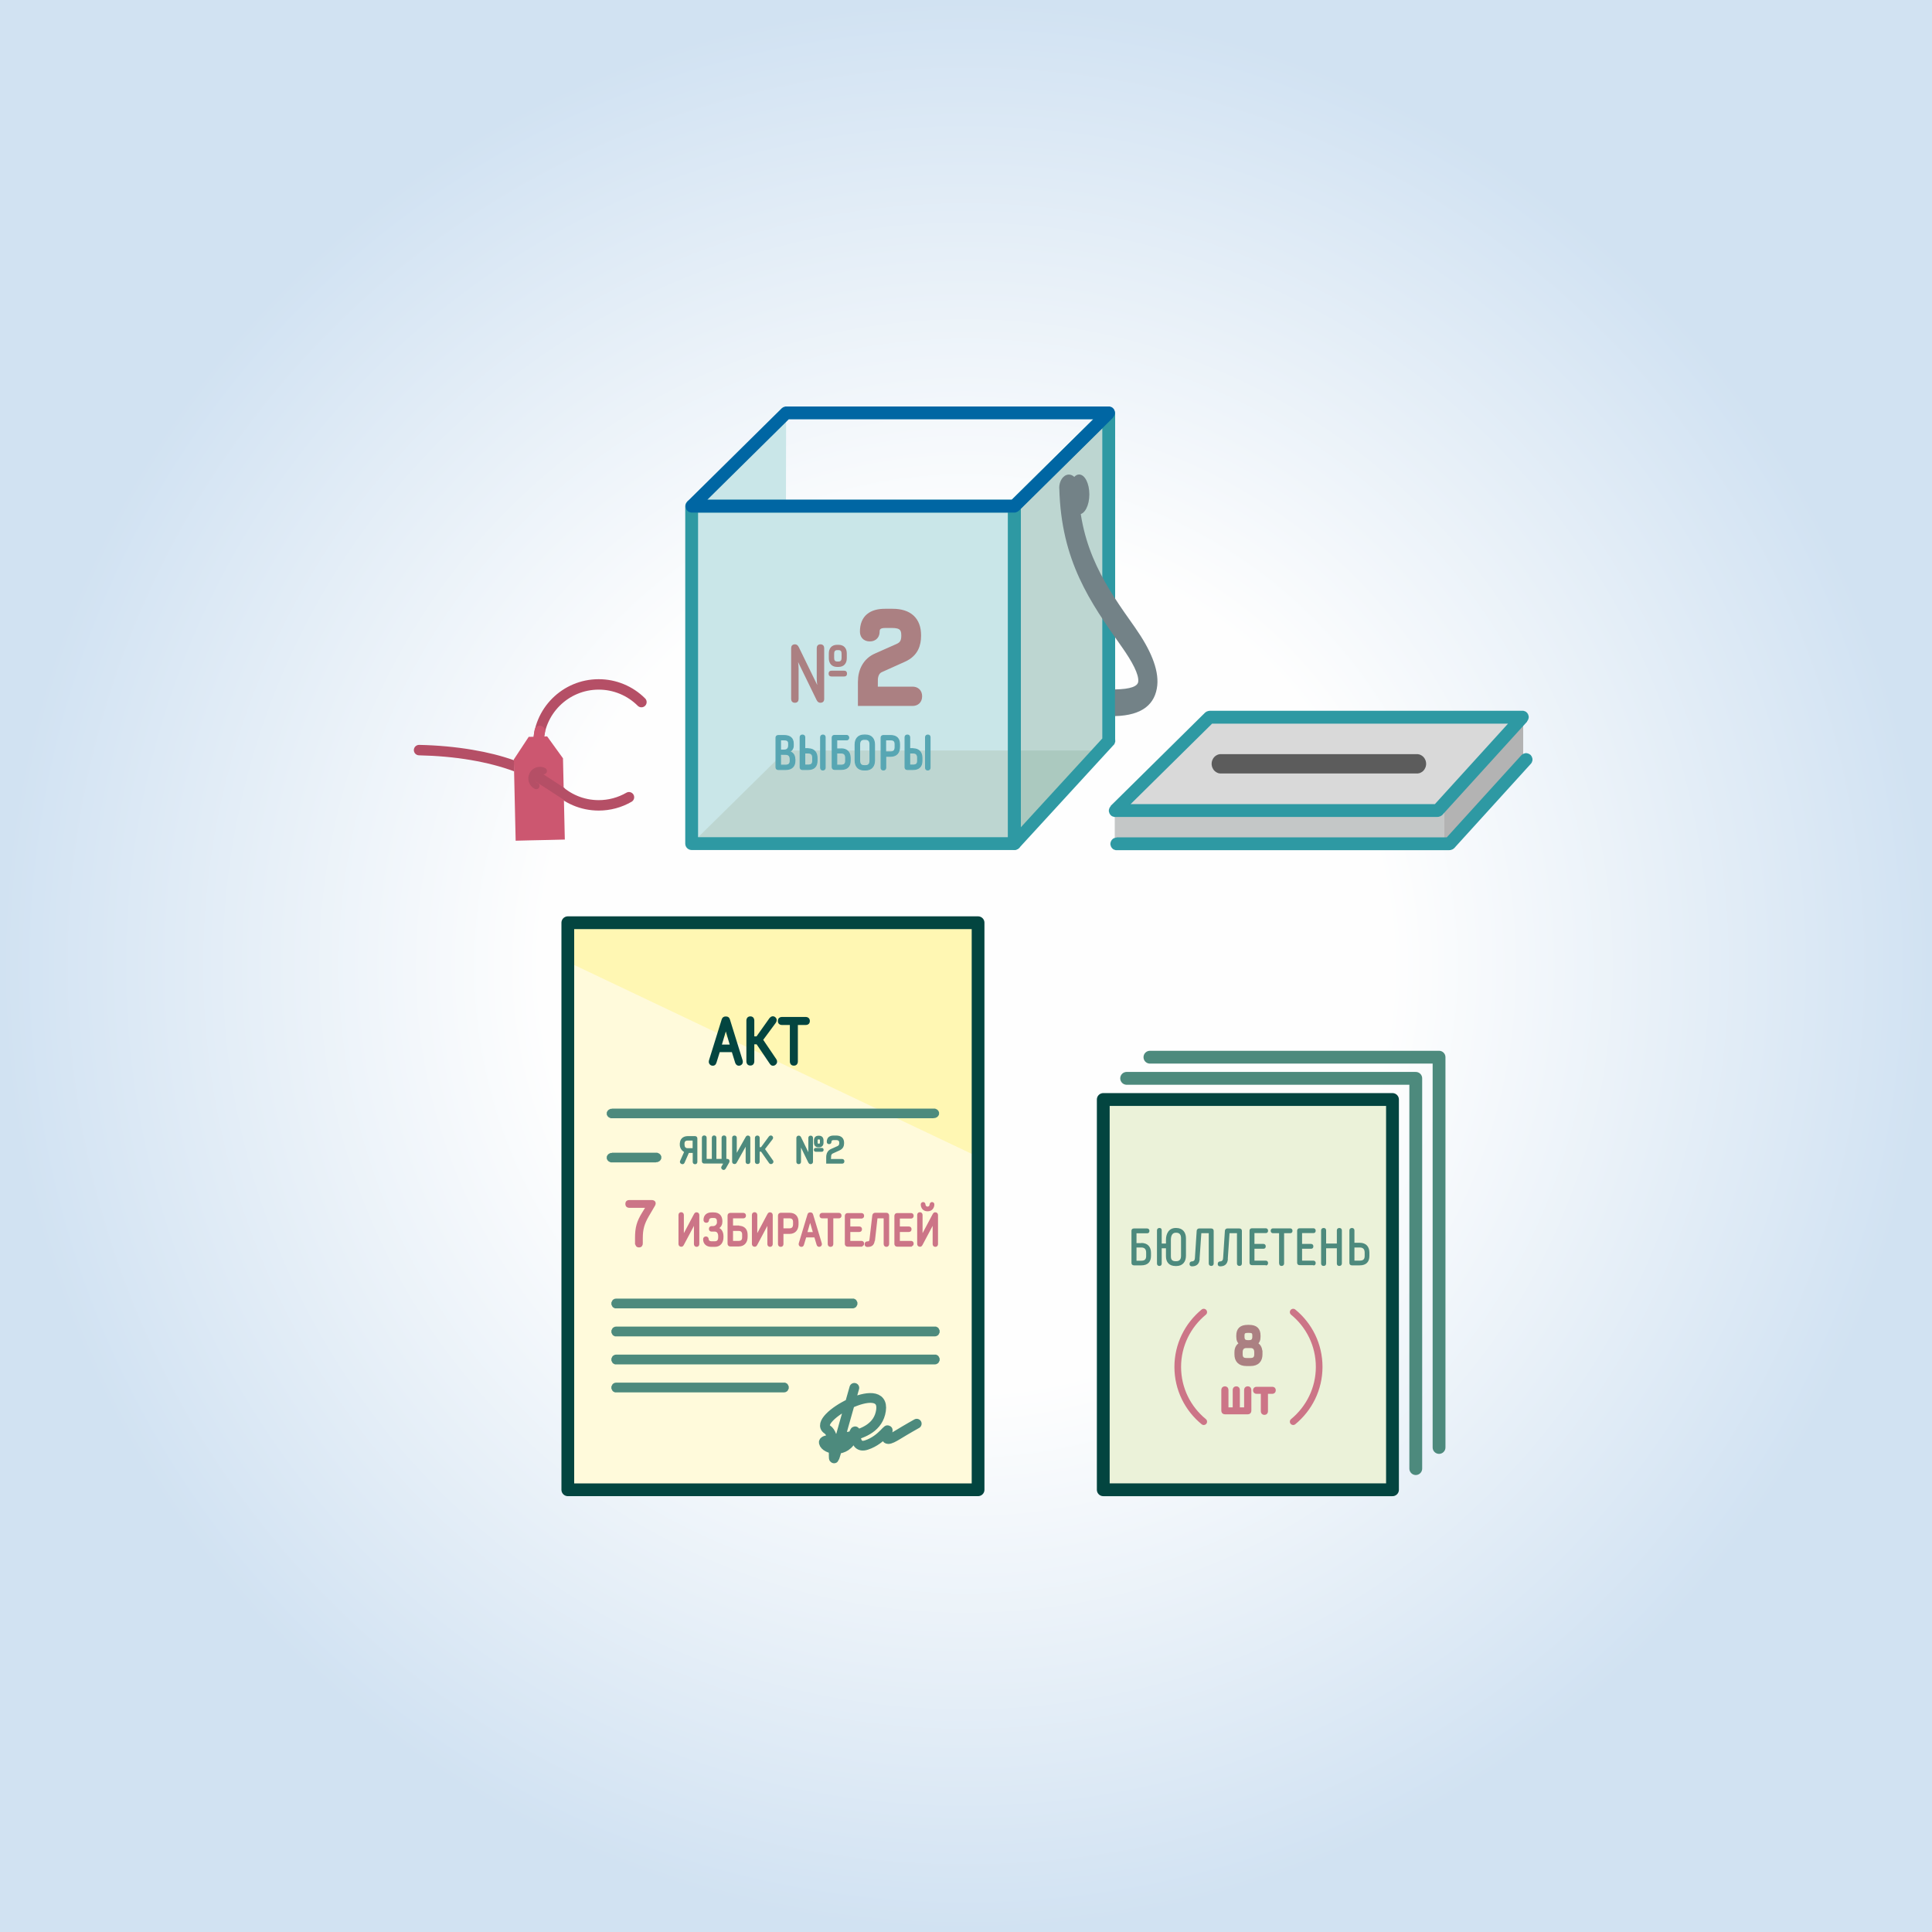 <?xml version="1.0" encoding="UTF-8"?>
<!DOCTYPE svg PUBLIC "-//W3C//DTD SVG 1.1//EN" "http://www.w3.org/Graphics/SVG/1.1/DTD/svg11.dtd">
<!-- Creator: CorelDRAW X6 -->
<svg xmlns="http://www.w3.org/2000/svg" xml:space="preserve" width="200mm" height="200mm" version="1.1" style="shape-rendering:geometricPrecision; text-rendering:geometricPrecision; image-rendering:optimizeQuality; fill-rule:evenodd; clip-rule:evenodd"
viewBox="0 0 20000 20000"
 xmlns:xlink="http://www.w3.org/1999/xlink">
 <rect x="0" y="0" width="20000" height="20000" fill="#333333" stroke="none"/>
 <defs>
  <style type="text/css">
   <![CDATA[
    .str3 {stroke:#57A6B3;stroke-width:10.19;stroke-linecap:round;stroke-linejoin:round}
    .str11 {stroke:#4D8A7D;stroke-width:12.11}
    .str16 {stroke:#CC7587;stroke-width:14.69}
    .str13 {stroke:#CC7587;stroke-width:20.44}
    .str12 {stroke:#034540;stroke-width:21}
    .str8 {stroke:#CC7587;stroke-width:30}
    .str7 {stroke:#AB8082;stroke-width:34.18}
    .str2 {stroke:#B54F66;stroke-width:67.92;stroke-linecap:round;stroke-linejoin:round}
    .str9 {stroke:#CC7587;stroke-width:68.92;stroke-linecap:round;stroke-linejoin:round}
    .str4 {stroke:#AB8082;stroke-width:81.78}
    .str15 {stroke:#4D8A7D;stroke-width:100.98;stroke-linecap:round;stroke-linejoin:round}
    .str1 {stroke:#B54F66;stroke-width:108.03;stroke-linecap:round;stroke-linejoin:round}
    .str10 {stroke:#034540;stroke-width:115.4;stroke-linecap:round;stroke-linejoin:round}
    .str14 {stroke:#034540;stroke-width:132;stroke-linecap:round;stroke-linejoin:round}
    .str5 {stroke:#034540;stroke-width:132.61;stroke-linecap:round;stroke-linejoin:round}
    .str0 {stroke:#2E99A3;stroke-width:132.61;stroke-linecap:round;stroke-linejoin:round}
    .str6 {stroke:#4D8A7D;stroke-width:132.61;stroke-linecap:round;stroke-linejoin:round}
    .fil5 {fill:none}
    .fil20 {fill:none;fill-rule:nonzero}
    .fil14 {fill:#738287}
    .fil3 {fill:#ABC9BF}
    .fil10 {fill:#B3B3B3}
    .fil2 {fill:#BDD6D1}
    .fil9 {fill:#C4C7C7}
    .fil1 {fill:#C9E6E8}
    .fil7 {fill:#CC5770}
    .fil11 {fill:#D9D9D9}
    .fil17 {fill:#EBF2D9}
    .fil22 {fill:#FFF7B3}
    .fil21 {fill:#FFFADB}
    .fil6 {fill:#0066A3;fill-rule:nonzero}
    .fil23 {fill:#034540;fill-rule:nonzero}
    .fil4 {fill:#2E99A3;fill-rule:nonzero}
    .fil18 {fill:#4D8A7D;fill-rule:nonzero}
    .fil15 {fill:#57A6B3;fill-rule:nonzero}
    .fil12 {fill:#5C5C5C;fill-rule:nonzero}
    .fil13 {fill:#738287;fill-rule:nonzero}
    .fil16 {fill:#AB8082;fill-rule:nonzero}
    .fil8 {fill:#B54F66;fill-rule:nonzero}
    .fil19 {fill:#CC7587;fill-rule:nonzero}
    .fil0 {fill:url(#id0)}
   ]]>
  </style>
  <radialGradient id="id0" gradientUnits="userSpaceOnUse" cx="10000" cy="10000" r="10000" fx="10000" fy="10000">
   <stop offset="0" style="stop-color:#FEFEFE"/>
   <stop offset="0.439" style="stop-color:#FEFEFE"/>
   <stop offset="1" style="stop-color:#D1E2F2"/>
  </radialGradient>
 </defs>
 <g id="Layer_x0020_1">
  <g id="_898080144">
   <polygon class="fil0" points="0,0 20000,0 20000,20000 0,20000 "/>
   <polygon class="fil1" points="7160,8733 7160,5240 8138,4275 8136,5240 10501,5240 10501,8733 "/>
   <polygon class="fil2" points="11478,7669 11478,4275 10501,5240 10501,8733 "/>
   <polygon class="fil2" points="8138,7769 11378,7769 10501,8733 7160,8733 "/>
   <polygon class="fil3" points="10501,7769 10501,8733 11378,7769 "/>
   <g>
    <path class="fil4" d="M11544 4275l0 3393 -133 0 0 -3393 19 -46 113 46zm0 0l-133 0 0 -3 0 -3 0 -3 1 -3 1 -3 1 -3 1 -3 1 -3 1 -3 1 -3 2 -3 2 -3 2 -3 2 -2 2 -2 2 -2 2 -2 2 -2 3 -2 3 -2 3 -2 3 -2 3 -1 3 -1 3 -1 3 -1 3 -1 3 -1 3 -1 3 0 3 0 3 0 3 0 3 0 3 0 3 1 3 1 3 1 3 1 3 1 3 1 3 1 3 2 3 2 3 2 3 2 2 2 2 2 2 2 2 2 2 2 2 3 2 3 2 3 1 3 1 3 1 3 1 3 1 3 1 3 1 3 0 3 0 3 0 3zm-1090 918l977 -965 94 93 -977 965 -113 -46 19 -46zm0 0l94 93 -2 2 -3 2 -3 2 -3 2 -3 2 -3 2 -3 1 -3 1 -3 1 -3 1 -3 1 -3 1 -3 1 -3 0 -3 0 -3 0 -3 0 -3 0 -3 0 -3 -1 -3 -1 -3 -1 -3 -1 -3 -1 -3 -1 -3 -1 -3 -2 -3 -2 -3 -2 -3 -2 -3 -2 -2 -2 -2 -2 -2 -3 -2 -3 -2 -3 -2 -3 -2 -3 -1 -3 -1 -3 -1 -3 -1 -3 -1 -3 -1 -3 -1 -3 0 -3 0 -3 0 -3 0 -3 0 -3 0 -3 1 -3 1 -3 1 -3 1 -3 1 -3 1 -3 1 -3 2 -3 2 -3 2 -3 2 -3 2 -3 2 -2zm-19 3540l0 -3493 133 0 0 3493 -17 44 -115 -44zm0 0l133 0 0 3 0 3 0 3 -1 3 -1 3 -1 3 -1 3 -1 3 -1 3 -1 3 -2 3 -2 3 -2 3 -2 2 -2 2 -2 2 -2 2 -2 2 -3 2 -3 2 -3 2 -3 2 -3 1 -3 1 -3 1 -3 1 -3 1 -3 1 -3 1 -3 0 -3 0 -3 0 -3 0 -3 0 -3 0 -3 -1 -3 -1 -3 -1 -3 -1 -3 -1 -3 -1 -3 -1 -3 -2 -3 -2 -3 -2 -3 -2 -2 -2 -2 -2 -2 -2 -2 -2 -2 -2 -2 -3 -2 -3 -2 -3 -1 -3 -1 -3 -1 -3 -1 -3 -1 -3 -1 -3 -1 -3 0 -3 0 -3 0 -3zm1093 -1021l-977 1065 -98 -88 977 -1065 115 44 -17 44zm0 0l-98 -88 2 -2 2 -2 3 -2 3 -2 3 -2 3 -2 3 -2 3 -1 3 -1 3 -1 3 -1 3 -1 3 -1 3 -1 3 0 3 0 3 0 3 0 3 0 3 0 3 1 3 1 3 1 3 1 3 1 3 1 3 1 3 2 3 2 3 2 3 2 3 2 2 2 2 2 2 3 2 3 2 3 2 3 2 3 1 3 1 3 1 3 1 3 1 3 1 3 1 3 0 3 0 3 0 3 0 3 0 3 0 3 -1 3 -1 3 -1 3 -1 3 -1 3 -1 3 -1 3 -2 3 -2 3 -2 3 -2 3 -2 3z"/>
   </g>
   <polygon class="fil5 str0" points="7160,8733 7160,5240 10501,5240 10501,8733 "/>
   <g>
    <path class="fil6" d="M11478 4341l-3340 0 0 -133 3340 0 46 114 -46 19zm0 0l0 -133 3 0 3 0 3 0 3 1 3 1 3 1 3 1 3 1 3 1 3 1 3 2 3 2 3 2 2 2 2 2 2 2 2 2 2 2 2 3 2 3 2 3 2 3 1 3 1 3 1 3 1 3 1 3 1 3 1 3 0 3 0 3 0 3 0 3 0 3 0 3 -1 3 -1 3 -1 3 -1 3 -1 3 -1 3 -1 3 -2 3 -2 3 -2 3 -2 3 -2 2 -2 2 -2 2 -2 2 -2 2 -3 2 -3 2 -3 2 -3 1 -3 1 -3 1 -3 1 -3 1 -3 1 -3 1 -3 0 -3 0 -3 0zm-1023 851l977 -965 92 95 -977 965 -46 19 -46 -114zm0 0l92 95 -2 2 -3 2 -3 2 -3 2 -3 2 -3 2 -3 1 -3 1 -3 1 -3 1 -3 1 -3 1 -3 1 -3 0 -3 0 -3 0 -3 0 -3 0 -3 0 -3 -1 -3 -1 -3 -1 -3 -1 -3 -1 -3 -1 -3 -1 -3 -2 -3 -2 -3 -2 -3 -2 -3 -2 -2 -2 -2 -3 -2 -3 -2 -3 -2 -3 -2 -3 -2 -3 -1 -3 -1 -3 -1 -3 -1 -3 -1 -3 -1 -3 0 -3 0 -3 0 -3 0 -3 0 -3 0 -3 0 -3 1 -3 1 -3 1 -3 1 -3 1 -3 1 -3 1 -3 2 -3 2 -3 2 -3 2 -3 2 -3 2 -2zm-3294 -19l3340 0 0 133 -3340 0 -46 -114 46 -19zm0 0l0 133 -3 0 -3 0 -3 0 -3 -1 -3 -1 -3 -1 -3 -1 -3 -1 -3 -1 -3 -1 -3 -2 -3 -2 -3 -2 -2 -2 -2 -2 -2 -2 -2 -2 -2 -2 -2 -3 -2 -3 -2 -3 -2 -3 -1 -3 -1 -3 -1 -3 -1 -3 -1 -3 -1 -3 -1 -3 0 -3 0 -3 0 -3 0 -3 0 -3 0 -3 1 -3 1 -3 1 -3 1 -3 1 -3 1 -3 1 -3 2 -3 2 -3 2 -3 2 -3 2 -2 2 -2 2 -2 2 -2 2 -2 3 -2 3 -2 3 -2 3 -1 3 -1 3 -1 3 -1 3 -1 3 -1 3 -1 3 0 3 0 3 0zm1023 -851l-977 965 -92 -95 977 -965 46 -19 46 114zm0 0l-92 -95 2 -2 3 -2 3 -2 3 -2 3 -2 3 -2 3 -1 3 -1 3 -1 3 -1 3 -1 3 -1 3 -1 3 0 3 0 3 0 3 0 3 0 3 0 3 1 3 1 3 1 3 1 3 1 3 1 3 1 3 2 3 2 3 2 3 2 3 2 2 2 2 3 2 3 2 3 2 3 2 3 2 3 1 3 1 3 1 3 1 3 1 3 1 3 0 3 0 3 0 3 0 3 0 3 0 3 0 3 -1 3 -1 3 -1 3 -1 3 -1 3 -1 3 -1 3 -2 3 -2 3 -2 3 -2 3 -2 3 -2 2z"/>
   </g>
   <path class="fil5 str1" d="M6640 7268c-117,-117 -276,-183 -442,-183 -346,0 -626,280 -626,626 0,346 280,626 626,626 110,0 218,-29 313,-84"/>
   <path class="fil7" d="M5473 7628l53 -1c1,-23 4,-46 8,-69 5,-29 32,-49 62,-45 29,5 51,33 47,62 -3,17 -6,33 -8,49l29 -1 164 227 19 841 -159 4 -191 4 -159 4 -19 -841 154 -234z"/>
   <path class="fil5 str2" d="M5628 7981c-43,-21 -95,-4 -116,39 -21,43 -4,95 39,116"/>
   <path class="fil8" d="M5844 8159c-38,-25 -78,-52 -121,-80 -31,-20 -63,-40 -108,-70 -25,-16 -58,-9 -74,16 -16,25 -9,58 16,74 32,21 72,46 108,69 65,42 123,81 179,117l0 -128zm-522 -174c-132,-50 -285,-89 -448,-117 -169,-29 -351,-45 -537,-49 -30,-1 -53,-25 -53,-55 1,-30 25,-53 55,-53 190,4 377,21 553,51 155,26 299,62 428,108l3 116z"/>
   <polygon class="fil9" points="11540,8733 11540,8407 14947,8407 14947,8733 "/>
   <polygon class="fil10" points="15768,7827 15768,7501 14947,8407 14947,8733 "/>
   <g>
    <path class="fil4" d="M15846 7908l-97 -90 2 -2 2 -2 3 -2 3 -2 3 -2 3 -2 3 -2 3 -1 3 -1 3 -1 3 -1 3 -1 3 -1 3 -1 3 0 3 0 3 0 3 0 3 0 3 0 3 1 3 1 3 1 3 1 3 1 3 1 3 1 3 2 3 2 3 2 3 2 3 2 2 2 2 2 2 3 2 3 2 3 2 3 2 3 1 3 1 3 1 3 1 3 1 3 1 3 1 3 0 3 0 3 0 3 0 3 0 3 0 3 -1 3 -1 3 -1 3 -1 3 -1 3 -1 3 -1 3 -2 3 -2 3 -2 3 -2 3 -2 3zm-888 781l791 -871 97 90 -791 871 -48 21 -48 -111zm0 0l97 90 -2 2 -2 2 -3 2 -3 2 -3 2 -3 2 -3 2 -3 1 -3 1 -3 1 -3 1 -3 1 -3 1 -3 1 -3 0 -3 0 -3 0 -3 0 -3 0 -3 0 -3 -1 -3 -1 -3 -1 -3 -1 -3 -1 -3 -1 -3 -1 -3 -2 -3 -2 -3 -2 -3 -2 -3 -2 -2 -2 -2 -2 -2 -3 -2 -3 -2 -3 -2 -3 -2 -3 -1 -3 -1 -3 -1 -3 -1 -3 -1 -3 -1 -3 -1 -3 0 -3 0 -3 0 -3 0 -3 0 -3 0 -3 1 -3 1 -3 1 -3 1 -3 1 -3 1 -3 1 -3 2 -3 2 -3 2 -3 2 -3 2 -3zm-3399 -21l3447 0 0 133 -3447 0 0 -133zm0 0l0 133 -3 0 -3 0 -3 0 -3 -1 -3 -1 -3 -1 -3 -1 -3 -1 -3 -1 -3 -1 -3 -2 -3 -2 -3 -2 -2 -2 -2 -2 -2 -2 -2 -2 -2 -2 -2 -3 -2 -3 -2 -3 -2 -3 -1 -3 -1 -3 -1 -3 -1 -3 -1 -3 -1 -3 -1 -3 0 -3 0 -3 0 -3 0 -3 0 -3 0 -3 1 -3 1 -3 1 -3 1 -3 1 -3 1 -3 1 -3 2 -3 2 -3 2 -3 2 -3 2 -2 2 -2 2 -2 2 -2 2 -2 3 -2 3 -2 3 -2 3 -1 3 -1 3 -1 3 -1 3 -1 3 -1 3 -1 3 0 3 0 3 0z"/>
   </g>
   <g>
    <polygon class="fil11" points="12521,7425 15761,7425 14884,8389 11544,8389 "/>
    <path id="1" class="fil4" d="M15761 7491l-3240 0 0 -133 3240 0 48 111 -48 21zm0 0l0 -133 3 0 3 0 3 0 3 1 3 1 3 1 3 1 3 1 3 1 3 1 3 2 3 2 3 2 2 2 2 2 2 2 2 2 2 2 2 3 2 3 2 3 2 3 1 3 1 3 1 3 1 3 1 3 1 3 1 3 0 3 0 3 0 3 0 3 0 3 0 3 -1 3 -1 3 -1 3 -1 3 -1 3 -1 3 -1 3 -2 3 -2 3 -2 3 -2 3 -2 2 -2 2 -2 2 -2 2 -2 2 -3 2 -3 2 -3 2 -3 1 -3 1 -3 1 -3 1 -3 1 -3 1 -3 1 -3 0 -3 0 -3 0zm-926 854l877 -965 97 90 -877 965 -48 21 -48 -111zm0 0l97 90 -2 2 -2 2 -3 2 -3 2 -3 2 -3 2 -3 2 -3 1 -3 1 -3 1 -3 1 -3 1 -3 1 -3 1 -3 0 -3 0 -3 0 -3 0 -3 0 -3 0 -3 -1 -3 -1 -3 -1 -3 -1 -3 -1 -3 -1 -3 -1 -3 -2 -3 -2 -3 -2 -3 -2 -3 -2 -2 -2 -2 -2 -2 -3 -2 -3 -2 -3 -2 -3 -2 -3 -1 -3 -1 -3 -1 -3 -1 -3 -1 -3 -1 -3 -1 -3 0 -3 0 -3 0 -3 0 -3 0 -3 0 -3 1 -3 1 -3 1 -3 1 -3 1 -3 1 -3 1 -3 2 -3 2 -3 2 -3 2 -3 2 -3zm-3292 -21l3340 0 0 133 -3340 0 -46 -114 46 -19zm0 0l0 133 -3 0 -3 0 -3 0 -3 -1 -3 -1 -3 -1 -3 -1 -3 -1 -3 -1 -3 -1 -3 -2 -3 -2 -3 -2 -2 -2 -2 -2 -2 -2 -2 -2 -2 -2 -2 -3 -2 -3 -2 -3 -2 -3 -1 -3 -1 -3 -1 -3 -1 -3 -1 -3 -1 -3 -1 -3 0 -3 0 -3 0 -3 0 -3 0 -3 0 -3 1 -3 1 -3 1 -3 1 -3 1 -3 1 -3 1 -3 2 -3 2 -3 2 -3 2 -3 2 -2 2 -2 2 -2 2 -2 2 -2 3 -2 3 -2 3 -2 3 -1 3 -1 3 -1 3 -1 3 -1 3 -1 3 -1 3 0 3 0 3 0zm1023 -851l-977 965 -92 -95 977 -965 46 -19 46 114zm0 0l-92 -95 2 -2 3 -2 3 -2 3 -2 3 -2 3 -2 3 -1 3 -1 3 -1 3 -1 3 -1 3 -1 3 -1 3 0 3 0 3 0 3 0 3 0 3 0 3 1 3 1 3 1 3 1 3 1 3 1 3 1 3 2 3 2 3 2 3 2 3 2 2 2 2 3 2 3 2 3 2 3 2 3 2 3 1 3 1 3 1 3 1 3 1 3 1 3 0 3 0 3 0 3 0 3 0 3 0 3 0 3 -1 3 -1 3 -1 3 -1 3 -1 3 -1 3 -1 3 -2 3 -2 3 -2 3 -2 3 -2 3 -2 2z"/>
   </g>
   <g>
    <path class="fil12" d="M12639 7807l0 200 -5 0 -5 0 -5 -1 -5 -1 -5 -1 -5 -1 -4 -2 -4 -2 -4 -2 -4 -2 -4 -2 -4 -3 -4 -3 -4 -3 -3 -3 -3 -3 -3 -3 -3 -4 -3 -4 -3 -4 -2 -4 -2 -4 -2 -4 -2 -4 -2 -5 -2 -5 -1 -5 -1 -5 -1 -5 -1 -5 0 -5 0 -5 0 -5 0 -5 1 -5 1 -5 1 -5 1 -5 2 -5 2 -5 2 -4 2 -4 2 -4 2 -4 3 -4 3 -4 3 -4 3 -3 3 -3 3 -3 4 -3 4 -3 4 -3 4 -2 4 -2 4 -2 4 -2 4 -2 5 -1 5 -1 5 -1 5 -1 5 0 5 0zm2028 200l-2028 0 0 -200 2028 0 0 200zm0 0l0 -200 5 0 5 0 5 1 5 1 5 1 5 1 4 2 4 2 4 2 4 2 4 2 4 3 4 3 4 3 3 3 3 3 3 3 3 4 3 4 3 4 2 4 2 4 2 4 2 4 2 5 2 5 1 5 1 5 1 5 1 5 0 5 0 5 0 5 0 5 -1 5 -1 5 -1 5 -1 5 -2 5 -2 5 -2 4 -2 4 -2 4 -2 4 -3 4 -3 4 -3 4 -3 3 -3 3 -3 3 -4 3 -4 3 -4 3 -4 2 -4 2 -4 2 -4 2 -4 2 -5 1 -5 1 -5 1 -5 1 -5 0 -5 0z"/>
   </g>
   <path class="fil13" d="M10965 5056c-2,-76 41,-140 96,-143 55,-3 101,57 103,133 16,645 291,1034 583,1446l0 0 0 0c2,3 4,6 6,9 152,217 244,423 227,594 -20,191 -150,311 -438,318l0 -276c165,-3 236,-33 241,-81 8,-74 -61,-205 -172,-362 -1,-2 -3,-4 -4,-6l0 0 0 0 -1 -1 0 0c-319,-452 -621,-878 -640,-1630z"/>
   <path class="fil14" d="M11171 4912c59,0 106,92 106,206 0,114 -48,206 -106,206 -59,0 -106,-92 -106,-206 0,-114 48,-206 106,-206z"/>
   <path class="fil15 str3" d="M8228 7860c0,-41 -18,-67 -53,-79 25,-15 37,-34 37,-65l0 -17c0,-56 -32,-85 -96,-85l-59 0c-17,0 -24,11 -24,23l0 306c0,12 7,23 24,23l76 0c64,0 96,-34 96,-90l0 -16zm-148 -51l52 0c35,0 48,20 48,51l0 16c0,30 -14,45 -48,45l-52 0 0 -112zm0 -44l0 -106 36 0c34,0 48,10 48,40l0 17c0,30 -14,49 -48,49l-36 0zm286 -15l-35 0 0 -118c0,-12 -7,-23 -24,-23 -17,0 -24,11 -24,23l0 311c0,12 7,23 23,23l59 0c64,0 93,-34 93,-90l0 -30c0,-55 -29,-95 -93,-95zm-35 45l35 0c35,0 47,19 47,50l0 30c0,30 -12,45 -47,45l-35 0 0 -125zm211 153l0 -316c0,-12 -7,-23 -23,-23 -16,0 -24,11 -24,23l0 316c0,12 7,23 23,23 16,0 24,-11 24,-23zm165 -195l-45 0 0 -94 102 0c12,0 22,-7 22,-23 0,-15 -11,-23 -22,-23l-126 0c-16,0 -23,10 -23,22l0 307c0,12 8,23 24,23l69 0c64,0 93,-34 93,-90l0 -29c0,-55 -29,-94 -93,-94zm47 123c0,30 -12,45 -47,45l-45 0 0 -126 45 0c35,0 47,19 47,50l0 31zm145 -169c0,-31 11,-53 46,-53l15 0c35,0 46,22 46,53l0 166c0,31 -11,53 -46,53l-15 0c-35,0 -46,-22 -46,-53l0 -166zm154 0c0,-55 -29,-98 -93,-98l-15 0c-64,0 -93,43 -93,98l0 166c0,55 29,98 93,98l15 0c64,0 93,-43 93,-98l0 -166zm115 77l0 -125 51 0c35,0 47,15 47,45l0 30c0,31 -12,50 -47,50l-51 0zm51 45c64,0 93,-40 93,-95l0 -30c0,-56 -29,-90 -93,-90l-75 0c-16,0 -23,11 -23,23l0 311c0,12 7,23 24,23 17,0 24,-11 24,-23l0 -119 51 0zm233 -79l-35 0 0 -118c0,-12 -7,-23 -24,-23 -17,0 -24,11 -24,23l0 311c0,12 7,23 23,23l59 0c64,0 93,-34 93,-90l0 -30c0,-55 -29,-95 -93,-95zm-35 45l35 0c35,0 47,19 47,50l0 30c0,30 -12,45 -47,45l-35 0 0 -125zm211 153l0 -316c0,-12 -7,-23 -23,-23 -16,0 -24,11 -24,23l0 316c0,12 7,23 23,23 16,0 24,-11 24,-23z"/>
   <path class="fil16 str4" d="M9046 7047c0,-60 22,-107 65,-126l240 -108c117,-52 143,-143 143,-232l0 -5c0,-150 -85,-233 -254,-233l-79 0c-134,0 -218,57 -218,195 0,34 17,61 61,61 44,0 61,-27 61,-61 0,-55 38,-78 95,-78l79 0c92,0 132,35 132,116l0 5c0,61 -20,99 -72,122l-223 99c-104,44 -154,143 -154,257l0 208 524 0c33,0 59,-17 59,-59 0,-42 -26,-59 -59,-59l-401 0 0 -103z"/>
   <path class="fil16" d="M8455 7028c0,23 3,46 5,61l-1 0 -190 -390c-10,-20 -23,-29 -39,-29 -29,0 -40,18 -40,39l0 527c0,20 11,39 39,39 27,0 38,-18 38,-39l0 -319c0,-23 -3,-46 -5,-61l1 0 190 390c10,20 23,29 39,29 29,0 40,-18 40,-39l0 -527c0,-20 -11,-39 -39,-39 -27,0 -38,18 -38,39l0 319zm212 -180c-25,0 -32,-14 -32,-38l0 -42c0,-23 7,-38 32,-38l13 0c25,0 32,14 32,38l0 42c0,23 -7,38 -32,38l-13 0zm13 56c58,0 86,-39 86,-90l0 -50c0,-51 -28,-89 -86,-89l-14 0c-58,0 -86,38 -86,89l0 50c0,51 28,90 86,90l14 0zm58 99c18,0 30,-8 30,-30 0,-22 -13,-30 -30,-30l-129 0c-18,0 -31,8 -31,30 0,22 13,30 31,30l129 0z"/>
   <polygon class="fil17 str5" points="11421,15422 14415,15422 14415,11382 11421,11382 "/>
   <polyline class="fil5 str6" points="14897,14984 14897,10944 11904,10944 "/>
   <path class="fil5 str6" d="M14656 15203c0,-1047 0,-2993 0,-4040 -698,0 -2296,0 -2993,0"/>
   <path class="fil18" d="M11814 12869l-49 0 0 -102 110 0c13,0 24,-7 24,-25 0,-16 -11,-25 -24,-25l-137 0c-17,0 -25,10 -25,24l0 333c0,13 8,25 26,25l75 0c69,0 101,-37 101,-98l0 -32c0,-60 -32,-102 -101,-102zm51 133c0,33 -13,49 -51,49l-49 0 0 -137 49 0c38,0 51,21 51,54l0 33zm311 -290l-5 0c-73,0 -101,62 -101,122l0 39 -44 0 0 -136c0,-13 -5,-25 -24,-25 -17,0 -25,12 -25,25l0 343c0,13 7,25 25,25 18,0 24,-12 24,-25l0 -158 44 0 0 83c0,60 32,101 101,101l5 0c69,0 101,-46 101,-107l0 -180c0,-60 -32,-107 -101,-107zm50 287c0,34 -12,57 -50,57l-5 0c-38,0 -50,-17 -50,-51l0 -171c0,-34 10,-73 50,-73l5 0c38,0 50,24 50,57l0 180zm192 32c1,-12 18,-265 18,-265l77 0 0 314c0,13 8,25 26,25 17,0 25,-12 25,-25l0 -338c0,-13 -8,-25 -25,-25l-125 0c-17,0 -26,13 -26,25 0,0 -17,269 -18,276 -1,7 -1,17 -4,24 -5,9 -13,16 -27,16 -13,0 -25,8 -25,26 0,19 12,25 25,25 39,0 62,-16 73,-43 4,-10 7,-22 7,-34zm292 0c1,-12 18,-265 18,-265l77 0 0 314c0,13 8,25 26,25 17,0 25,-12 25,-25l0 -338c0,-13 -8,-25 -25,-25l-125 0c-17,0 -26,13 -26,25 0,0 -17,269 -18,276 -1,7 -1,17 -4,24 -5,9 -13,16 -27,16 -13,0 -25,8 -25,26 0,19 12,25 25,25 39,0 62,-16 73,-43 4,-10 7,-22 7,-34zm393 69c13,0 24,-7 24,-25 0,-16 -11,-25 -24,-25l-117 0 0 -123 93 0c13,0 24,-7 24,-25 0,-16 -11,-25 -24,-25l-93 0 0 -112 117 0c13,0 24,-7 24,-25 0,-16 -11,-25 -24,-25l-143 0c-17,0 -25,12 -25,25l0 332c0,13 8,25 25,25l143 0zm139 -20c0,13 7,25 25,25 17,0 26,-12 26,-25l0 -314 63 0c13,0 24,-7 24,-25 0,-16 -11,-25 -24,-25l-178 0c-13,0 -24,8 -24,25 0,17 11,25 24,25l63 0 0 314zm354 20c13,0 24,-7 24,-25 0,-16 -11,-25 -24,-25l-117 0 0 -123 93 0c13,0 24,-7 24,-25 0,-16 -11,-25 -24,-25l-93 0 0 -112 117 0c13,0 24,-7 24,-25 0,-16 -11,-25 -24,-25l-143 0c-17,0 -25,12 -25,25l0 332c0,13 8,25 25,25l143 0zm295 -363c0,-13 -8,-25 -26,-25 -18,0 -26,12 -26,25l0 136 -111 0 0 -136c0,-13 -7,-25 -26,-25 -17,0 -26,12 -26,25l0 343c0,13 8,25 26,25 18,0 26,-12 26,-25l0 -158 111 0 0 158c0,13 7,25 26,25 17,0 26,-12 26,-25l0 -343zm185 128l-55 0 0 -128c0,-13 -8,-25 -26,-25 -18,0 -26,12 -26,25l0 337c0,13 8,25 25,25l81 0c69,0 101,-37 101,-98l0 -33c0,-60 -32,-103 -101,-103zm-55 49l55 0c38,0 51,21 51,54l0 33c0,33 -13,49 -51,49l-55 0 0 -136z"/>
   <path class="fil16 str7" d="M12902 14075c-39,0 -55,-20 -55,-54l0 -23c0,-35 16,-60 55,-60l44 0c39,0 55,25 55,60l0 23c0,34 -16,54 -55,54l-44 0zm15 -185c-39,0 -51,-19 -51,-53l0 -11c0,-34 13,-45 51,-45l13 0c39,0 51,11 51,45l0 11c0,34 -13,53 -51,53l-13 0zm134 108c0,-45 -20,-77 -55,-89 27,-15 36,-36 36,-72l0 -11c0,-63 -31,-94 -102,-94l-13 0c-71,0 -102,31 -102,94l0 11c0,35 9,57 36,72 -35,13 -55,44 -55,89l0 23c0,63 35,103 106,103l44 0c71,0 106,-40 106,-103l0 -23z"/>
   <path class="fil19 str8" d="M12916 14366c-16,0 -22,11 -22,23l0 195 -74 0 0 -195c0,-12 -6,-23 -22,-23 -16,0 -22,11 -22,23l0 195 -74 0 0 -195c0,-12 -6,-23 -22,-23 -16,0 -22,11 -22,23l0 214c0,12 6,23 22,23l237 0c16,0 22,-10 22,-23l0 -214c0,-12 -6,-23 -22,-23zm254 5l-162 0c-11,0 -22,5 -22,21 0,15 10,22 22,22l59 0 0 195c0,12 6,23 22,23 16,0 22,-11 22,-23l0 -195 59 0c11,0 22,-6 22,-22 0,-16 -10,-21 -22,-21z"/>
   <path class="fil20 str9" d="M12461 14717c-164,-134 -269,-338 -269,-567 0,-228 105,-432 269,-567m926 0c164,134 269,338 269,567 0,228 -105,432 -269,567"/>
   <path class="fil21 str10" d="M10125 9552l0 5870c-1591,0 -2656,0 -4247,0l0 -5870 4247 0z"/>
   <path class="fil22" d="M5878 9552l4247 0 0 2424 -4247 -2018c7,-209 0,-267 0,-406z"/>
   <path class="fil18 str11" d="M7043 11849c0,28 16,60 47,73 -3,5 -5,9 -9,20 0,0 -31,69 -35,78 -4,8 -1,19 11,24 12,5 20,-1 24,-10 4,-9 46,-105 46,-105l50 0 0 99c0,9 6,18 18,18 13,0 18,-9 18,-18l0 -243c0,-9 -6,-18 -18,-18l-75 0c-50,0 -76,31 -76,72l0 11zm75 43c-27,0 -38,-19 -38,-43l0 -11c0,-22 11,-37 39,-37l57 0 0 91 -58 0zm359 148c7,0 15,0 20,-1l-22 38c-2,3 -3,7 -3,10 0,7 7,18 19,18 7,0 12,-4 16,-10l37 -65c1,-2 2,-6 2,-9 0,-13 -8,-18 -17,-18l-16 0 0 -225c0,-9 -5,-18 -18,-18 -13,0 -19,9 -19,18l0 225 -66 0 0 -225c0,-10 -6,-18 -18,-18 -11,0 -17,9 -17,18l0 225 -66 0 0 -225c0,-9 -5,-18 -19,-18 -13,0 -18,9 -18,18l0 243c0,9 5,18 18,18l186 0zm248 -14c0,9 5,18 18,18 13,0 18,-9 18,-18l0 -247c0,-9 -6,-18 -19,-18 -7,0 -13,3 -18,13l-105 187 0 0c1,-7 2,-16 2,-27l0 -155c0,-9 -5,-18 -18,-18 -13,0 -18,9 -18,18l0 247c0,9 5,18 19,18 7,0 13,-3 18,-13l105 -187 0 0c-1,7 -2,16 -2,27l0 155zm271 -11l-84 -120 80 -104c7,-9 7,-19 -1,-26 -9,-9 -21,-4 -27,4l-82 112 -24 0 0 -102c0,-9 -6,-18 -18,-18 -13,0 -19,9 -19,18l0 247c0,9 5,18 19,18 13,0 18,-9 18,-18l0 -110 24 0 84 120c5,8 15,12 26,5 11,-8 10,-18 5,-26zm378 -86c0,11 2,22 2,29l0 0 -89 -183c-5,-9 -11,-13 -18,-13 -13,0 -19,9 -19,18l0 247c0,9 5,18 18,18 13,0 18,-9 18,-18l0 -149c0,-11 -2,-22 -2,-29l0 0 89 183c5,9 11,13 18,13 13,0 19,-9 19,-18l0 -247c0,-9 -5,-18 -18,-18 -13,0 -18,9 -18,18l0 149zm99 -84c-12,0 -15,-7 -15,-18l0 -20c0,-11 3,-18 15,-18l6 0c12,0 15,7 15,18l0 20c0,11 -3,18 -15,18l-6 0zm6 26c27,0 40,-18 40,-42l0 -24c0,-24 -13,-42 -40,-42l-7 0c-27,0 -40,18 -40,42l0 24c0,24 13,42 40,42l7 0zm27 46c8,0 14,-4 14,-14 0,-10 -6,-14 -14,-14l-60 0c-8,0 -15,4 -15,14 0,10 6,14 15,14l60 0zm91 57c0,-18 7,-32 20,-38l72 -33c35,-16 43,-43 43,-70l0 -2c0,-45 -26,-70 -77,-70l-24 0c-40,0 -66,17 -66,59 0,10 5,18 18,18 13,0 18,-8 18,-18 0,-16 11,-24 29,-24l24 0c28,0 40,11 40,35l0 2c0,18 -6,30 -22,37l-67 30c-31,13 -46,43 -46,77l0 63 158 0c10,0 18,-5 18,-18 0,-13 -8,-18 -18,-18l-121 0 0 -31z"/>
   <path class="fil23 str12" d="M7584 10881l37 119c5,16 20,26 38,20 17,-6 24,-22 19,-39l-132 -425c-5,-15 -12,-23 -31,-23l-3 0c-18,0 -26,8 -31,23l-132 425c-5,16 2,33 19,39 18,6 33,-3 38,-20l37 -119 142 0zm-81 -205c5,-15 7,-22 10,-39l1 0c3,16 5,24 10,39l44 148 -109 0 44 -148zm525 295l-140 -207 133 -180c12,-16 12,-33 -1,-45 -16,-15 -35,-7 -46,7l-137 193 -39 0 0 -176c0,-16 -9,-31 -30,-31 -22,0 -31,15 -31,31l0 426c0,16 9,31 31,31 21,0 30,-15 30,-31l0 -189 40 0 140 207c8,14 25,21 42,9 18,-14 17,-32 8,-45zm190 50c22,0 31,-15 31,-31l0 -390 95 0c15,0 29,-9 29,-31 0,-20 -14,-31 -29,-31l-252 0c-15,0 -29,10 -29,31 0,22 14,31 29,31l95 0 0 390c0,16 9,31 31,31z"/>
   <g>
    <path class="fil18" d="M6336 11476l0 100 -3 0 -3 0 -3 0 -3 0 -3 -1 -3 -1 -3 -1 -2 -1 -2 -1 -2 -1 -2 -1 -2 -1 -2 -1 -2 -1 -2 -2 -2 -2 -2 -2 -2 -2 -2 -2 -2 -2 -1 -2 -1 -2 -1 -2 -1 -2 -1 -2 -1 -2 -1 -2 -1 -2 0 -2 0 -3 0 -3 0 -3 0 -3 0 -3 0 -3 0 -2 1 -2 1 -2 1 -2 1 -2 1 -2 1 -2 1 -2 1 -2 2 -2 2 -2 2 -2 2 -2 2 -2 2 -2 2 -1 2 -1 2 -1 2 -1 2 -1 2 -1 2 -1 3 -1 3 -1 3 -1 3 0 3 0 3 0 3 0zm3330 100l-3330 0 0 -100 3330 0 0 100zm0 0l0 -100 3 0 3 0 3 0 3 0 3 1 3 1 3 1 2 1 2 1 2 1 2 1 2 1 2 1 2 1 2 2 2 2 2 2 2 2 2 2 2 2 1 2 1 2 1 2 1 2 1 2 1 2 1 2 1 2 0 2 0 3 0 3 0 3 0 3 0 3 0 3 0 2 -1 2 -1 2 -1 2 -1 2 -1 2 -1 2 -1 2 -1 2 -2 2 -2 2 -2 2 -2 2 -2 2 -2 2 -2 1 -2 1 -2 1 -2 1 -2 1 -2 1 -2 1 -3 1 -3 1 -3 1 -3 0 -3 0 -3 0 -3 0z"/>
   </g>
   <g>
    <path class="fil18" d="M6374 14313l0 101 -2 0 -2 0 -2 0 -2 0 -2 -1 -2 -1 -2 -1 -2 -1 -2 -1 -2 -1 -2 -1 -2 -1 -2 -1 -2 -2 -2 -2 -2 -2 -2 -2 -1 -2 -1 -2 -1 -2 -1 -2 -1 -2 -1 -2 -1 -2 -1 -2 -1 -2 -1 -2 -1 -2 0 -2 0 -3 0 -3 0 -3 0 -3 0 -3 0 -3 0 -2 1 -2 1 -2 1 -2 1 -2 1 -2 1 -2 1 -2 1 -2 1 -2 1 -2 1 -2 2 -2 2 -2 2 -2 2 -2 2 -1 2 -1 2 -1 2 -1 2 -1 2 -1 2 -1 2 -1 2 -1 2 0 2 0 2 0 2 0zm1746 101l-1746 0 0 -101 1746 0 0 101zm0 0l0 -101 2 0 2 0 2 0 2 0 2 1 2 1 2 1 2 1 2 1 2 1 2 1 2 1 2 1 2 2 2 2 2 2 2 2 1 2 1 2 1 2 1 2 1 2 1 2 1 2 1 2 1 2 1 2 1 2 0 2 0 3 0 3 0 3 0 3 0 3 0 3 0 2 -1 2 -1 2 -1 2 -1 2 -1 2 -1 2 -1 2 -1 2 -1 2 -1 2 -1 2 -2 2 -2 2 -2 2 -2 2 -2 1 -2 1 -2 1 -2 1 -2 1 -2 1 -2 1 -2 1 -2 1 -2 0 -2 0 -2 0 -2 0zm-1746 -971l0 101 -2 0 -2 0 -2 0 -2 0 -2 -1 -2 -1 -2 -1 -2 -1 -2 -1 -2 -1 -2 -1 -2 -1 -2 -1 -2 -2 -2 -2 -2 -2 -2 -2 -1 -2 -1 -2 -1 -2 -1 -2 -1 -2 -1 -2 -1 -2 -1 -2 -1 -2 -1 -2 -1 -2 0 -2 0 -3 0 -3 0 -3 0 -3 0 -3 0 -3 0 -2 1 -2 1 -2 1 -2 1 -2 1 -2 1 -2 1 -2 1 -2 1 -2 1 -2 1 -2 2 -2 2 -2 2 -2 2 -2 2 -1 2 -1 2 -1 2 -1 2 -1 2 -1 2 -1 2 -1 2 -1 2 0 2 0 2 0 2 0zm2457 101l-2457 0 0 -101 2457 0 0 101zm0 0l0 -101 2 0 2 0 2 0 2 0 2 1 2 1 2 1 2 1 2 1 2 1 2 1 2 1 2 1 2 2 2 2 2 2 2 2 1 2 1 2 1 2 1 2 1 2 1 2 1 2 1 2 1 2 1 2 1 2 0 2 0 3 0 3 0 3 0 3 0 3 0 3 0 2 -1 2 -1 2 -1 2 -1 2 -1 2 -1 2 -1 2 -1 2 -1 2 -1 2 -1 2 -2 2 -2 2 -2 2 -2 2 -2 1 -2 1 -2 1 -2 1 -2 1 -2 1 -2 1 -2 1 -2 1 -2 0 -2 0 -2 0 -2 0zm-2457 189l0 101 -2 0 -2 0 -2 0 -2 0 -2 -1 -2 -1 -2 -1 -2 -1 -2 -1 -2 -1 -2 -1 -2 -1 -2 -1 -2 -2 -2 -2 -2 -2 -2 -2 -1 -2 -1 -2 -1 -2 -1 -2 -1 -2 -1 -2 -1 -2 -1 -2 -1 -2 -1 -2 -1 -2 0 -2 0 -3 0 -3 0 -3 0 -3 0 -3 0 -3 0 -2 1 -2 1 -2 1 -2 1 -2 1 -2 1 -2 1 -2 1 -2 1 -2 1 -2 1 -2 2 -2 2 -2 2 -2 2 -2 2 -1 2 -1 2 -1 2 -1 2 -1 2 -1 2 -1 2 -1 2 -1 2 0 2 0 2 0 2 0zm3308 101l-3308 0 0 -101 3308 0 0 101zm0 0l0 -101 2 0 2 0 2 0 2 0 2 1 2 1 2 1 2 1 2 1 2 1 2 1 2 1 2 1 2 2 2 2 2 2 2 2 1 2 1 2 1 2 1 2 1 2 1 2 1 2 1 2 1 2 1 2 1 2 0 2 0 3 0 3 0 3 0 3 0 3 0 3 0 2 -1 2 -1 2 -1 2 -1 2 -1 2 -1 2 -1 2 -1 2 -1 2 -1 2 -1 2 -2 2 -2 2 -2 2 -2 2 -2 1 -2 1 -2 1 -2 1 -2 1 -2 1 -2 1 -2 1 -2 1 -2 0 -2 0 -2 0 -2 0zm-3308 189l0 101 -2 0 -2 0 -2 0 -2 0 -2 -1 -2 -1 -2 -1 -2 -1 -2 -1 -2 -1 -2 -1 -2 -1 -2 -1 -2 -2 -2 -2 -2 -2 -2 -2 -1 -2 -1 -2 -1 -2 -1 -2 -1 -2 -1 -2 -1 -2 -1 -2 -1 -2 -1 -2 -1 -2 0 -2 0 -3 0 -3 0 -3 0 -3 0 -3 0 -3 0 -2 1 -2 1 -2 1 -2 1 -2 1 -2 1 -2 1 -2 1 -2 1 -2 1 -2 1 -2 2 -2 2 -2 2 -2 2 -2 2 -1 2 -1 2 -1 2 -1 2 -1 2 -1 2 -1 2 -1 2 -1 2 0 2 0 2 0 2 0zm3308 101l-3308 0 0 -101 3308 0 0 101zm0 0l0 -101 2 0 2 0 2 0 2 0 2 1 2 1 2 1 2 1 2 1 2 1 2 1 2 1 2 1 2 2 2 2 2 2 2 2 1 2 1 2 1 2 1 2 1 2 1 2 1 2 1 2 1 2 1 2 1 2 0 2 0 3 0 3 0 3 0 3 0 3 0 3 0 2 -1 2 -1 2 -1 2 -1 2 -1 2 -1 2 -1 2 -1 2 -1 2 -1 2 -1 2 -2 2 -2 2 -2 2 -2 2 -2 1 -2 1 -2 1 -2 1 -2 1 -2 1 -2 1 -2 1 -2 1 -2 0 -2 0 -2 0 -2 0z"/>
   </g>
   <path class="fil19 str13" d="M6586 12872c0,17 8,31 29,31 21,0 29,-14 29,-31l0 -56c0,-93 18,-151 61,-226l65 -111c16,-26 5,-46 -24,-46l-234 0c-16,0 -28,9 -28,30 0,21 13,30 28,30l184 0 -40 65c-56,91 -72,152 -72,258l0 56z"/>
   <path class="fil20 str14" d="M10125 9552l0 5870c-1591,0 -2656,0 -4247,0l0 -5870 4247 0z"/>
   <path class="fil20 str15" d="M8844 14367c-359,1250 -114,542 -281,430 -167,-111 608,-537 557,-195 -51,342 -608,260 -592,332 15,72 233,122 299,-61 66,-182 -30,142 142,86 172,-56 243,-218 215,-127 -28,91 20,76 111,20 91,-56 195,-114 195,-114"/>
   <g>
    <path class="fil18" d="M6336 11933l0 100 -3 0 -3 0 -3 0 -3 0 -3 -1 -3 -1 -3 -1 -2 -1 -2 -1 -2 -1 -2 -1 -2 -1 -2 -1 -2 -1 -2 -2 -2 -2 -2 -2 -2 -2 -2 -2 -2 -2 -1 -2 -1 -2 -1 -2 -1 -2 -1 -2 -1 -2 -1 -2 -1 -2 0 -2 0 -3 0 -3 0 -3 0 -3 0 -3 0 -3 0 -2 1 -2 1 -2 1 -2 1 -2 1 -2 1 -2 1 -2 1 -2 2 -2 2 -2 2 -2 2 -2 2 -2 2 -2 2 -1 2 -1 2 -1 2 -1 2 -1 2 -1 2 -1 3 -1 3 -1 3 -1 3 0 3 0 3 0 3 0zm455 100l-455 0 0 -100 455 0 0 100zm0 0l0 -100 3 0 3 0 3 0 3 0 3 1 3 1 3 1 2 1 2 1 2 1 2 1 2 1 2 1 2 1 2 2 2 2 2 2 2 2 2 2 2 2 1 2 1 2 1 2 1 2 1 2 1 2 1 2 1 2 0 2 0 3 0 3 0 3 0 3 0 3 0 3 0 2 -1 2 -1 2 -1 2 -1 2 -1 2 -1 2 -1 2 -1 2 -2 2 -2 2 -2 2 -2 2 -2 2 -2 2 -2 1 -2 1 -2 1 -2 1 -2 1 -2 1 -2 1 -3 1 -3 1 -3 1 -3 0 -3 0 -3 0 -3 0z"/>
   </g>
   <path class="fil19 str16" d="M7191 12878c0,11 6,22 20,22 15,0 21,-10 21,-22l0 -299c0,-11 -6,-22 -21,-22 -9,0 -14,3 -21,16l-120 226 0 0c1,-9 2,-20 2,-33l0 -188c0,-11 -6,-22 -20,-22 -15,0 -21,10 -21,22l0 299c0,11 6,22 21,22 9,0 14,-3 21,-16l120 -226 0 0c-1,9 -2,20 -2,33l0 188zm760 0c0,11 6,22 20,22 15,0 21,-10 21,-22l0 -299c0,-11 -6,-22 -21,-22 -9,0 -14,3 -21,16l-120 226 0 0c1,-9 2,-20 2,-33l0 -188c0,-11 -6,-22 -20,-22 -15,0 -21,10 -21,22l0 299c0,11 6,22 21,22 9,0 14,-3 21,-16l120 -226 0 0c-1,9 -2,20 -2,33l0 188zm-520 -233c0,29 -19,55 -49,55l-16 0c-10,0 -20,7 -20,21 0,15 9,21 20,21l33 0c31,0 43,26 43,55l0 11c0,29 -10,49 -43,49l-34 0c-17,0 -34,-8 -36,-28 -1,-11 -6,-22 -21,-22 -15,0 -22,10 -22,22 0,45 32,71 77,71l37 0c54,0 82,-39 82,-92l0 -11c0,-39 -17,-74 -52,-83 30,-14 41,-40 41,-69 0,-52 -24,-87 -84,-87l-20 0c-46,0 -77,24 -77,71 0,11 6,22 22,22 14,0 20,-10 21,-22 1,-19 19,-28 38,-28l16 0c30,0 42,13 42,45zm215 49l-65 0 0 -89 114 0c10,0 20,-6 20,-21 0,-14 -9,-21 -20,-21l-135 0c-15,0 -21,10 -21,22l0 289c0,11 6,22 21,22l86 0c58,0 86,-40 86,-92l0 -21c0,-53 -28,-87 -86,-87zm44 114c0,29 -12,45 -43,45l-66 0 0 -118 65 0c31,0 44,17 44,45l0 29zm413 -85l0 -118 70 0c31,0 44,17 44,45l0 24c0,29 -13,49 -44,49l-70 0zm70 43c58,0 86,-40 86,-92l0 -24c0,-53 -28,-88 -86,-88l-91 0c-14,0 -21,10 -21,22l0 294c0,11 6,22 21,22 15,0 21,-10 21,-22l0 -112 70 0zm263 36l25 83c3,11 14,18 26,14 12,-4 16,-16 13,-27l-90 -298c-3,-10 -9,-16 -21,-16l-2 0c-13,0 -18,6 -21,16l-90 298c-3,11 1,23 13,27 12,4 23,-2 26,-14l25 -83 97 0zm-56 -144c3,-10 4,-16 7,-27l0 0c2,11 4,17 7,27l30 104 -75 0 30 -104zm218 242c15,0 21,-10 21,-22l0 -273 65 0c10,0 20,-6 20,-21 0,-14 -9,-21 -20,-21l-173 0c-10,0 -20,7 -20,21 0,15 9,21 20,21l65 0 0 273c0,11 6,22 21,22zm320 -5c10,0 20,-6 20,-21 0,-14 -9,-21 -20,-21l-123 0 0 -107 101 0c10,0 20,-6 20,-21 0,-14 -9,-21 -20,-21l-101 0 0 -97 123 0c10,0 20,-6 20,-21 0,-14 -9,-21 -20,-21l-144 0c-14,0 -21,10 -21,22l0 289c0,11 6,22 21,22l144 0zm133 -60c3,-27 26,-230 26,-230l78 0 0 273c0,11 6,22 21,22 14,0 21,-10 21,-22l0 -294c0,-11 -6,-22 -21,-22l-117 0c-13,0 -20,9 -22,22 -1,14 -26,222 -28,240 -1,11 -3,18 -5,23 -4,9 -12,11 -25,11 -11,0 -21,7 -21,22 0,16 10,21 21,21 39,0 55,-13 64,-37 3,-9 5,-18 6,-30zm380 60c10,0 20,-6 20,-21 0,-14 -9,-21 -20,-21l-123 0 0 -107 101 0c10,0 20,-6 20,-21 0,-14 -9,-21 -20,-21l-101 0 0 -97 123 0c10,0 20,-6 20,-21 0,-14 -9,-21 -20,-21l-144 0c-14,0 -21,10 -21,22l0 289c0,11 6,22 21,22l144 0zm172 -363c41,0 62,-31 62,-64 0,-10 -7,-17 -17,-17 -9,0 -16,7 -17,17 -1,18 -12,30 -29,30 -17,0 -28,-13 -29,-30 -1,-10 -7,-17 -17,-17 -9,0 -17,7 -17,17 0,33 21,64 62,64zm59 346c0,11 6,22 20,22 15,0 21,-10 21,-22l0 -299c0,-11 -6,-22 -21,-22 -9,0 -14,3 -21,16l-120 226 0 0c1,-9 2,-20 2,-33l0 -188c0,-11 -6,-22 -20,-22 -15,0 -21,10 -21,22l0 299c0,11 6,22 21,22 9,0 14,-3 21,-16l120 -226 0 0c-1,9 -2,20 -2,33l0 188z"/>
  </g>
 </g>
</svg>
